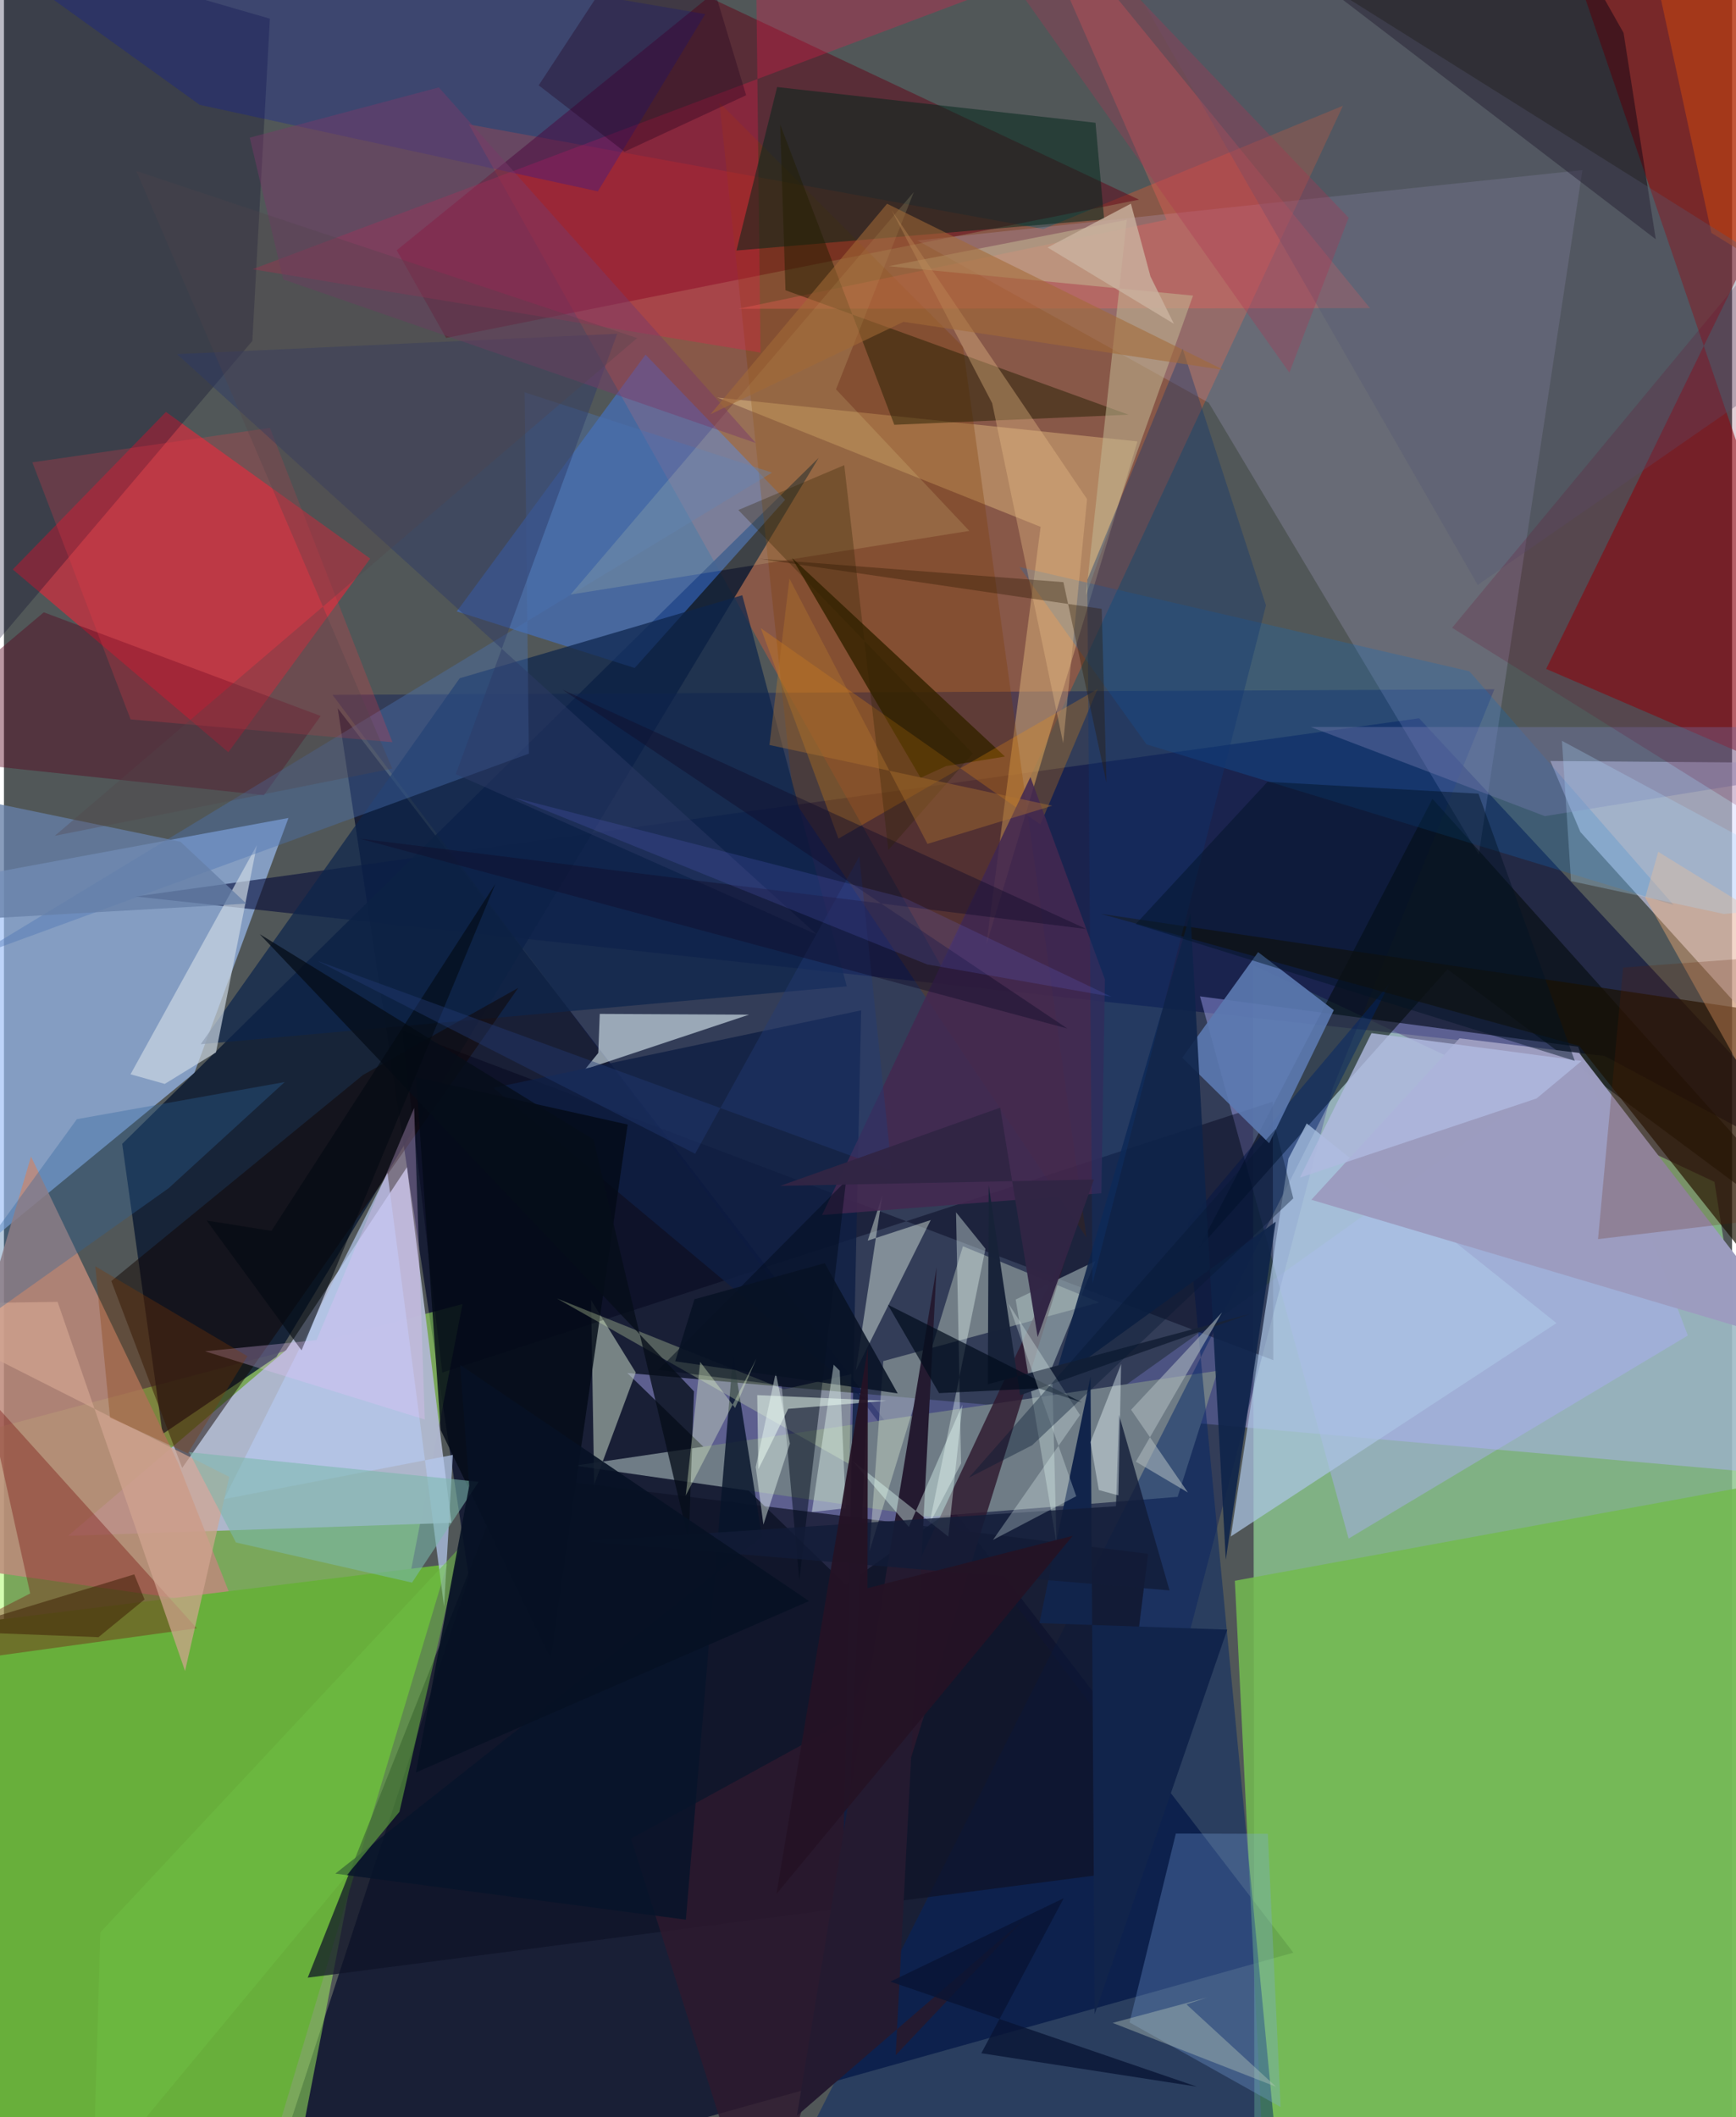 <svg xmlns="http://www.w3.org/2000/svg" width="228" height="278" viewBox="0 0 836 1024"><path fill="#515758" d="M0 0h836v1024H0z"/><path fill="#8bc58d" fill-opacity=".824" d="M898 1020.987l-70.497-449.356-223.297-104.93.788 619.299z"/><path fill="#000728" fill-opacity=".694" d="M161.468 342.573l63.454 420.297L119.068 1086l504.71-141.559z"/><path fill="#a6fb5e" fill-opacity=".49" d="M-2.874 690.364l224.704-59.63-85.465 442.046-145.248-6.11z"/><path fill="#9cbff5" fill-opacity=".671" d="M137.642 395.615L92.125 518.934l-96.96 79.687-33.136-170.496z"/><path fill="#000837" fill-opacity=".573" d="M63.59 433.606l710.714 77.085L898 576.981 684.604 347.416z"/><path fill="#f55c29" fill-opacity=".341" d="M453.652 467.737L647.757 51.154l-144.943 59.632-277.915-50.61z"/><path fill="#b3b0ff" fill-opacity=".443" d="M301.524 664.065L898 716.596 761.412 513.93 407.277 766.495z"/><path fill="#aeb6cd" fill-opacity=".984" d="M216.478 736.544l-21.516-172.002-58.376 88.35-105.569 89.94z"/><path fill="#ff2034" fill-opacity=".525" d="M4.269 275.422l74.101-76.17 98.804 70.93-68.621 93.648z"/><path fill="#0c1b32" fill-opacity=".843" d="M76.737 693.578l55.081-37.329L394.131 221.46 57.21 553.23z"/><path fill="#0e1d5a" fill-opacity=".439" d="M642.826 526.3l78.206-192.925-562.083 2.694 395.374 526.468z"/><path fill="#dedeff" fill-opacity=".565" d="M898 551.856L762.61 402.378l-14.5-34.305L898 369.23z"/><path fill="#980003" fill-opacity=".545" d="M898 389.031l-151.928-65.5L898 12.315l-141.626-38.3z"/><path fill="#adaeff" fill-opacity=".416" d="M761.517 506.26l-182.92-24.36 71.91 262.251 164.104-98.212z"/><path fill="#bd897a" fill-opacity=".851" d="M13.094 559.385l71.123 148.096 27.37 69.53-156.293-22.074z"/><path fill="#73ba50" fill-opacity=".855" d="M611.233 1085.389l-15.762-320.823L898 708.907v353.26z"/><path fill="#630014" fill-opacity=".478" d="M549.124 96.57l-335.227 66.882-23.883-42.428L340.901-1.41z"/><path fill="#3f7df3" fill-opacity=".455" d="M219.068 295.714l91.326-124.185 67.515 70.221-72.771 81.342z"/><path fill="#cbbffa" fill-opacity=".188" d="M582.85 194.808l-140.967-78.51 321.714-34.03-50.125 331.077z"/><path fill="#6f7c86" d="M447.527 733.538l120.26-9.555 19.417-61.002-311.005 45.892z"/><path fill="#68af3b" d="M-62 1069.613l183.677-3.333 92.712-309.683L-62 790.689z"/><path fill="#000907" fill-opacity=".541" d="M698.327 468.815l-120.44 135.19 113.188-217.632L898 617.27z"/><path fill="#d2a975" fill-opacity=".557" d="M548.359 213.498l-203.32-21.237 156.472 62.553-26.236 202.044z"/><path fill="#012568" fill-opacity=".478" d="M371.475 1067.254l298.82-591.5-97.61 115.463 47.294 493.752z"/><path fill="#0f1227" fill-opacity=".722" d="M243.62 713.07l309.891 38.466-19.176 154.737-387.382 50.263z"/><path fill="#c1d1c0" fill-opacity=".561" d="M285.557 720.11l-.017-2.115 20.117-54.172-21.627-35.014z"/><path fill="#7d3c00" fill-opacity=".306" d="M381.951 386.674L346.109 49.608l117.827 118.106 59.761 430.865z"/><path fill="#edfce2" fill-opacity=".333" d="M425.408 658.305l104.514-28.385-65.999-27.137-45.246 147.606z"/><path fill="#020026" fill-opacity=".271" d="M120.16 164.915l-165.186 194.55L-62-46.095l190.644 55.13z"/><path fill="#f31b4b" fill-opacity=".294" d="M521.924-21.066L120.269 130.222l245.727 40.32L363.328-62z"/><path fill="#000019" fill-opacity=".424" d="M212.026 663.864l401.757-131.011.283 125.012L192.68 498.4z"/><path fill="#dfeff6" fill-opacity=".596" d="M288.232 490.389l-.724 18.895-6.378 7.877 79.324-26.409z"/><path fill="#acc4e4" fill-opacity=".718" d="M630.243 543.37l120.811 96.577-157.537 103.2 27.888-182.77z"/><path fill="#0b0312" fill-opacity=".475" d="M783.519 15.884l15.586 99.847L566.798-62h172.65z"/><path fill="#00261b" fill-opacity=".51" d="M374.04 42.109l-19.679 79.058 177.89-15.032-4.192-46.759z"/><path fill="#7ca9e8" fill-opacity=".29" d="M566.933 886.824l44.492.136 6.197 132.15-73.087-40.934z"/><path fill="#76100e" fill-opacity=".38" d="M93.274 787.529L-62 808.952l74.686-38.243-21.227-96.1z"/><path fill="#0e6cc4" fill-opacity=".259" d="M708.926 324.675l98.766 113.031-254.972-77.681-61.457-85.786z"/><path fill="#0d254c" fill-opacity=".718" d="M357.18 287.899l-136.688 40.136-125.314 177.02 312.562-27.993z"/><path fill="#edfaed" fill-opacity=".424" d="M417.86 600.062l30.494-9.976-36.24 72.81 12.782-84.593z"/><path fill="#191100" fill-opacity=".686" d="M762.094 505.89L898 677.37V496.175l-367.54-54.21z"/><path fill="#fe615c" fill-opacity=".302" d="M660.845 149.047l-305.568.296 207.186-43.085L488.618-62z"/><path fill="#9c9cbf" fill-opacity=".992" d="M632.473 580.281l71.675-78.075 57.84 7.044L871.91 651.405z"/><path fill="#ccd8e3" fill-opacity=".682" d="M102.556 509.03l-24.76 15.219-16.56-4.655 61.112-110.803z"/><path fill="#5b7ab1" fill-opacity=".898" d="M606.732 460.506l-36.719 51.057 42.05 41.394 31.278-64.4z"/><path fill="#2e192e" fill-opacity=".812" d="M365.733 1086l-62.374-196.732 102.979-56.488 111.282-237z"/><path fill="#110600" fill-opacity=".486" d="M86.226 709.962l-34.29-90.367 121.79-99.691 75.08-42.105z"/><path fill="#b1c3c2" fill-opacity=".545" d="M507.03 661.256l2.173 85.373-19.76-118.09 38.516-18.51z"/><path fill="#0e1e44" fill-opacity=".804" d="M236.786 526.157L414.68 488.67l-10.8 510.837 13.709-322.246z"/><path fill="#0411b5" fill-opacity=".243" d="M287.314 92.547l-192.62-41.84L-62-62 339.26 6.806z"/><path fill="#241a30" d="M431.393 994.014l19.796-381.141-67.57 410.43 109.614-94.715z"/><path fill="#56001b" fill-opacity=".408" d="M-62 364.56l81.271-68.404 133.961 50.138-27.493 38.323z"/><path fill="#4b73b5" fill-opacity=".396" d="M253.948 364.51l-2.081-174.776 119.692 38.855-385.891 234.074z"/><path fill="#372402" fill-opacity=".851" d="M443.447 376.2l-62.329-106.47 103.114 96.184-28.543 4.627z"/><path fill="#221f00" fill-opacity=".478" d="M430.726 205.458l113.35-4.877-165.993-60.196-2.562-80.15z"/><path fill="#0e2349" fill-opacity=".89" d="M591.094 754.372l24.143-163.465-107.643 78 66.397-227.135z"/><path fill="#c2b793" fill-opacity=".541" d="M543.18 106.306l-115.156 22.436 147.225 14.23-51.812 144.832z"/><path fill="#030a17" fill-opacity=".812" d="M211.298 691.707L199.346 521.05l102.396 22.855-37.259 258.337z"/><path fill="#11244b" d="M527.662 974.158l-2.016-308.349-24.712 119.239 90.865 3.15z"/><path fill="#b5c8ee" fill-opacity=".714" d="M212.916 777.003l-27.39-209.732-79.03 157.788 110.661-21.379z"/><path fill="#fc9607" fill-opacity=".243" d="M501.393 398.756L366.13 303.81l37.583 101.795 125.369-72.35z"/><path fill="#442851" fill-opacity=".859" d="M530.888 577.13l1.733-103.398-36.044-97.888-100.81 211.818z"/><path fill="#f33b47" fill-opacity=".235" d="M61.267 347.942l-47.529-124.33 114.928-16.677 59.286 152.041z"/><path fill="#07142a" fill-opacity=".82" d="M352.74 655.464l13.942 87.788L160.31 906.206l169.588 22.276z"/><path fill="#dff5b7" fill-opacity=".294" d="M377.304 671.964l32.692-7.36-1.04 43.535-141.384-80.086z"/><path fill="#000c1b" fill-opacity=".49" d="M384.772 764.292l-8.549-94.255-59.647-7.5 90.816-91.45z"/><path fill="#ffffaf" fill-opacity=".137" d="M402.526 188.31l37.623-95.386-166.04 194.641 192.909-30.794z"/><path fill="#10346f" fill-opacity=".369" d="M526.609 620.71l-2.513-340.254 46.089-111.852 40.34 124.187z"/><path fill="#e9be87" fill-opacity=".365" d="M523.97 241.405l-11.55 118.08-34.355-164.486-48.634-93.299z"/><path fill="#060d19" fill-opacity=".773" d="M333.808 672.972l-210.082-221.16 161.516 99.391 46.025 194.042z"/><path fill="#d2a591" fill-opacity=".706" d="M108.988 714.319l-165.02-83.412 81.982-1.24 61.655 178.527z"/><path fill="#2d3b66" fill-opacity=".471" d="M218.6 374.426l78.064-212.994-212.949 9.845 309.518 280.727z"/><path fill="#e2fff9" fill-opacity=".4" d="M410.18 706.222l46.684 37.016 6.807-63.865-25.904 59.158z"/><path fill="#783969" fill-opacity=".459" d="M118.912 66.583l91.458-24.308 153.366 172-228.635-79.136z"/><path fill="#b0bae0" fill-opacity=".812" d="M661.573 499.696l101.624 13.46-21.757 18.124-114.493 38.292z"/><path fill="#6fbf44" fill-opacity=".525" d="M220.693 748.297L46.64 934.612l-3.55 120.413L191.329 876.3z"/><path fill="#7ab9ac" fill-opacity=".565" d="M197.42 765.458l-85.186-19.42-22.69-43.672 140.09 14.332z"/><path fill="#2d649d" fill-opacity=".341" d="M35.276 541.299l100.557-17.957-56.147 51.33L-62 675.345z"/><path fill="#e8fbee" fill-opacity=".525" d="M379.379 681.41l47.558-3.897-62.53-2.742.552 35.872z"/><path fill="#182339" fill-opacity=".992" d="M475.97 669.524l127.078-34.119-111.463 39.418-15.19-101.571z"/><path fill="#acb9bd" fill-opacity=".58" d="M589.297 634.746l-41.71 72.212 25.181 14.9-27.496-40.01z"/><path fill="#ebfdf8" fill-opacity=".373" d="M474.822 603.992L447.74 737.049l15.289-29.233-2.441-121.473z"/><path fill="#bccbbe" fill-opacity=".392" d="M572.058 969.44l43.372 39.863-79.08-30.9 45.82-12.327z"/><path fill="#010c1c" fill-opacity=".702" d="M452.382 673.807l-24.793-42.781 93.992 47.337-20.951-6.858z"/><path fill="#6680a7" fill-opacity=".776" d="M-58.002 377.398L-62 447.29l179.319-10.219-31.921-29.942z"/><path fill="#001324" fill-opacity=".455" d="M547.54 446.932l63.723-68.803 102.064 5.734 46.604 129.245z"/><path fill="#ffb678" fill-opacity=".388" d="M800.309 411.992L898 472.265l-2.202 143.765-101.824-181.888z"/><path fill="#be4212" fill-opacity=".624" d="M788.297-62l99.915 94.642L898 157.152l-71.977-44.508z"/><path fill="#737aac" fill-opacity=".412" d="M898 370.042l-152.56 24.697-113.274-43.136 236.934.12z"/><path fill="#edfef5" fill-opacity=".431" d="M363.69 709.567l9.692-45.655 6.846 34.332-12.824 39.15z"/><path fill="#020911" fill-opacity=".592" d="M237.74 427.495l-93.77 225.624-45.921-62.795 31.366 5.006z"/><path fill="#545872" fill-opacity=".333" d="M712.96 282.929L543.57-12.084l52.845-22.428L898 154.785z"/><path fill="#eac2fc" fill-opacity=".286" d="M198.44 535.865L151.187 648.18l-53.931 5.392 106.323 32.997z"/><path fill="#071224" fill-opacity=".867" d="M334.04 628.399l-9.31 30.028 107.63 15.515-35.292-62.98z"/><path fill="#ecfff7" fill-opacity=".404" d="M390.846 731.326l16.403-1.865-2.936-66.494-2.934-2.919z"/><path fill="#3c1d04" fill-opacity=".518" d="M-27.417 789.006l73.141 2.84L68.01 773.6l-4.972-12.137z"/><path fill="#a36a37" fill-opacity=".561" d="M427.24 98.54l-85.484 101.846 93.399-44.729 154.925 23.28z"/><path fill="#ab3353" fill-opacity=".322" d="M464.62-41.927L490.578-62l159.93 167.286-28.648 74.937z"/><path fill="#121c37" fill-opacity=".8" d="M563.872 769.22l-282.53-23.786 256.617-16.931 1.455-44.28z"/><path fill="#eaffd0" fill-opacity=".345" d="M353.702 681l-16.88-22.271-6.981 64.59 34.148-66.162z"/><path fill="#223b76" fill-opacity=".412" d="M334.382 558.033l-182.867-93.34L429.52 566.21 413.8 414.233z"/><path fill="#edfdff" fill-opacity=".408" d="M529.683 720.69l9.436 2.576 1.341-63.554-14.847 37.786z"/><path fill="#120c2b" fill-opacity=".439" d="M172.069 405.61l342.357 91.837-244.257-163.909 253.52 115.814z"/><path fill="#2f2100" fill-opacity=".31" d="M406.518 224.973l-51.237 21.707L468.72 364.471l-40.876 46.624z"/><path fill="#cab3a0" fill-opacity=".8" d="M545.185 98.502l9.478 35.258 11.33 22.854-61.09-36.911z"/><path fill="#241325" fill-opacity=".941" d="M417.936 652.031l-44.222 264.003 143.328-173.208-99.288 25.317z"/><path fill="#601f00" fill-opacity=".212" d="M783.292 467.958l-12.123 131.36L898 584.279l-7.343-124.164z"/><path fill="#aad7fc" fill-opacity=".278" d="M898 436.02l-144.283-77.717 4.385 67.85 73.959 15.901z"/><path fill="#696eec" fill-opacity=".176" d="M435.741 434.324l99.983 47.756-89.125-15.612-199.587-80.617z"/><path fill="#b4762f" fill-opacity=".392" d="M370.331 360.331l9.676-80.482 66.76 128.312 60.39-18.455z"/><path fill="#51444b" fill-opacity=".314" d="M187.877 371.748l-163.294 32.51 281.72-240.742-242.2-80.756z"/><path fill="#22001f" fill-opacity=".341" d="M300.209 73.368l58.834-27.302L326.375-62 258.689 41.266z"/><path fill="#2c1900" fill-opacity=".353" d="M512.536 281.566l-147.18-11.33 165.702 24.251 2.305 84.074z"/><path fill="#061124" fill-opacity=".898" d="M389.48 774.385l-168.812-114.25 4.407 58.496-25.777 138.654z"/><path fill="#853900" fill-opacity=".306" d="M51.305 685.613l-7.118-73.162 73.582 43.484-28.847 47.024z"/><path fill="#081434" fill-opacity=".78" d="M428.833 958.433l148.279 50.809-104.28-16.168 39.857-74.987z"/><path fill="#312544" fill-opacity=".984" d="M481.95 535.738l-106.426 37.829 151.742-3.08-27.203 76.199z"/><path fill="#edfffc" fill-opacity=".278" d="M518.744 723.665l-40.286 21.139 42.092-60.412-34.633-53.964z"/><path fill="#6d0028" fill-opacity=".188" d="M891.501 422.836L700.568 303.629l149.348-180.138L898 54.787z"/><path fill="#071932" fill-opacity=".388" d="M466.766 714.728l148.448-168.731 8.525 33.603-126.303 119.395z"/></svg>